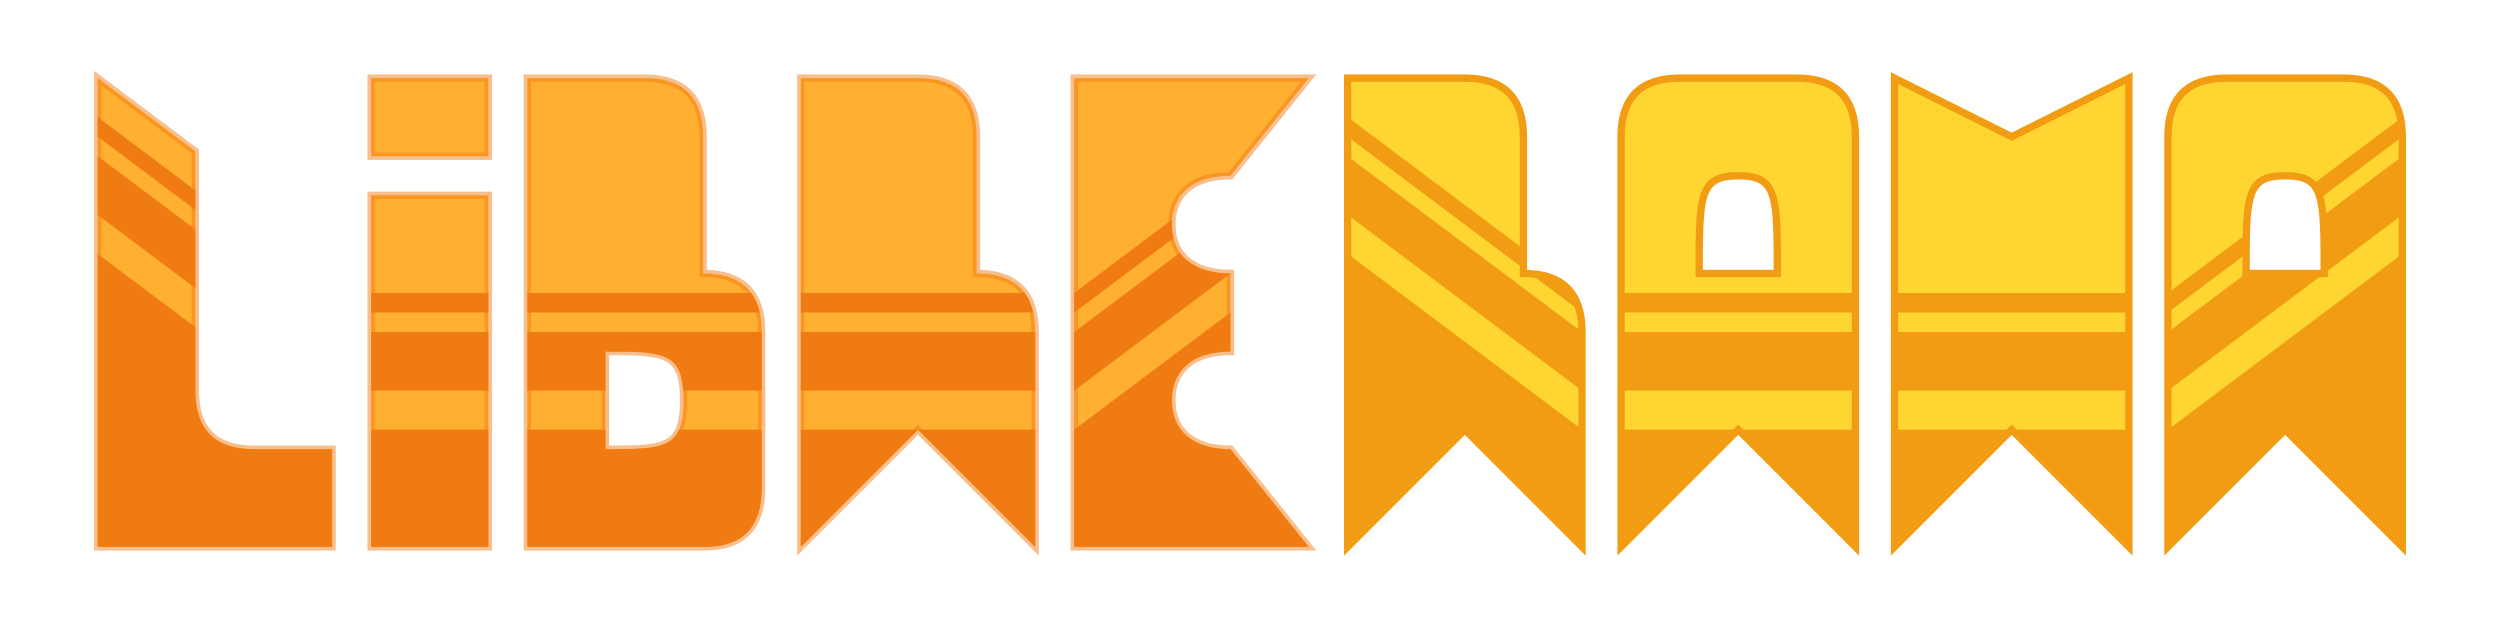 <svg height="128" viewBox="0 0 512 128" width="512" xmlns="http://www.w3.org/2000/svg"><g stroke-width="1.5"><g fill="#ffb030" stroke="#f17b13" stroke-opacity=".49"><path d="m20.006 16.001v95.997h47.999v-19.999h-15.999c-8 0-12-4-12-12l-0-48.999z"/><path d="m108.004 16v95.997h36.374c7.624 0 11.624-4 11.624-12v-31.999c0-8-4-12-11.999-12v-27.999c0-8-4-12-12-12zm15.999 55.998c12 0 16 0 16 10s-4 10-16 10z"/><path d="m76.005 16.001h23.999v15.999h-23.999z"/><path d="m76.005 40h23.999v71.998h-23.999z"/><g><path d="m220.001 16.001v95.997h47.998l-15.999-19.999c-8 0-12-4-12-10s4-10 12-10v-15.999c-8 0-12-4-12-10s4-10 12-10l15.999-19.999z"/><path d="m164.002 16.001h24c7.999 0 11.999 4 11.999 12v27.999c8 0 12 4 12 12v43.999l-23.999-23.999-24 23.999z"/></g></g><g fill="#ffd631" stroke="#f19c12"><path d="m275.999 16.001h23.999c8 0 12 4 12 12v27.999c8 0 12 4 12 12v43.999l-24-23.999-23.999 23.999z"/><path d="m343.997 16c-8 0-12 4-12 12v83.998l23.999-24 24 24v-83.998c0-8-4-12-12-12zm11.999 20c8 0 8 4 8 19.999h-15.999c0-16 0-19.999 7.999-19.999z"/><path d="m455.993 16c-7.999 0-11.999 4-11.999 12v83.998l23.999-24 23.999 24v-83.998c0-8-4-12-11.999-12zm12 20c8 0 8 4 8 19.999h-16c0-16 0-19.999 8-19.999z"/><path d="m387.996 111.998v-95.997l23.999 12 24-12v95.997l-24-23.999z"/></g><g fill="#f17b13"><path d="m76.005 59.998v4h23.999v-4zm0 8v12h23.999v-12zm0 19.999v24h23.999v-24z"/><path d="m108.004 59.998v4h47.59c-.352-1.565-.938-2.894-1.75-4zm0 8v12h15.999v-8c11.133 0 15.372.015 15.928 8h16.071v-12zm0 19.999v24h36.374c7.624 0 11.624-4 11.624-12v-12h-16.921c-1.76 3.985-6.247 4-15.078 4v-4z"/><path d="m164.002 59.998v4h47.591c-.353-1.565-.939-2.894-1.75-4zm0 8v12h47.999v-12zm0 19.999v24l23.999-24zm23.999 0 24 24v-24z"/></g><path d="m331.997 59.998v4h47.999v-4zm0 8v12h47.999v-12zm0 19.999v24l23.999-24zm23.999 0 24 24v-24z" fill="#f19c12"/><path d="m387.996 60v4h47.999v-4zm0 8v12h47.999v-12zm0 19.999v23.999l23.999-23.999zm23.999 0 24 23.999v-23.999z" fill="#f19c12"/><path d="m20.006 23.999v4l19.999 14.999v-4zm0 8v12l19.999 15v-12zm0 19.999v59.998h47.999v-20h-16c-8 0-12-4-12-12v-13z" fill="#f17b13"/><path d="m491.635 24.267-17.949 13.463c.664.699 1.14 1.647 1.475 2.893l16.831-12.623c0-1.363-.125-2.601-.357-3.732zm.357 7.732-16.253 12.189c.252 2.911.254 6.76.254 11.81l15.999-12zm-15.999 23.999h-16l-15.999 12v12zm-15.92-8.06-16.079 12.06v4l16.011-12.007c.007-1.481.035-2.819.068-4.053zm31.919 4.06-47.998 35.999v24l23.999-24 23.999 24z" fill="#f19c12"/><path d="m275.999 23.999v4l35.999 26.999v-4zm0 8v12l47.998 35.999v-12zm0 19.999v59.998l23.999-24 23.999 24v-24zm37.391 4.045 10.102 7.576c-1.2-4.693-4.562-7.223-10.102-7.576z" fill="#f19c12"/><path d="m240.045 44.966-20.045 15.033v4l20.328-15.246c-.212-.862-.328-1.778-.328-2.754 0-.352.017-.696.045-1.033zm1.613 6.789-21.658 16.244v12l32-23.999c-5.028 0-8.474-1.581-10.342-4.244zm10.342 12.244-32 23.999v24h47.999l-15.999-20c-8 0-12-4-12-10s4-10 12-10z" fill="#f17b13"/></g></svg>
